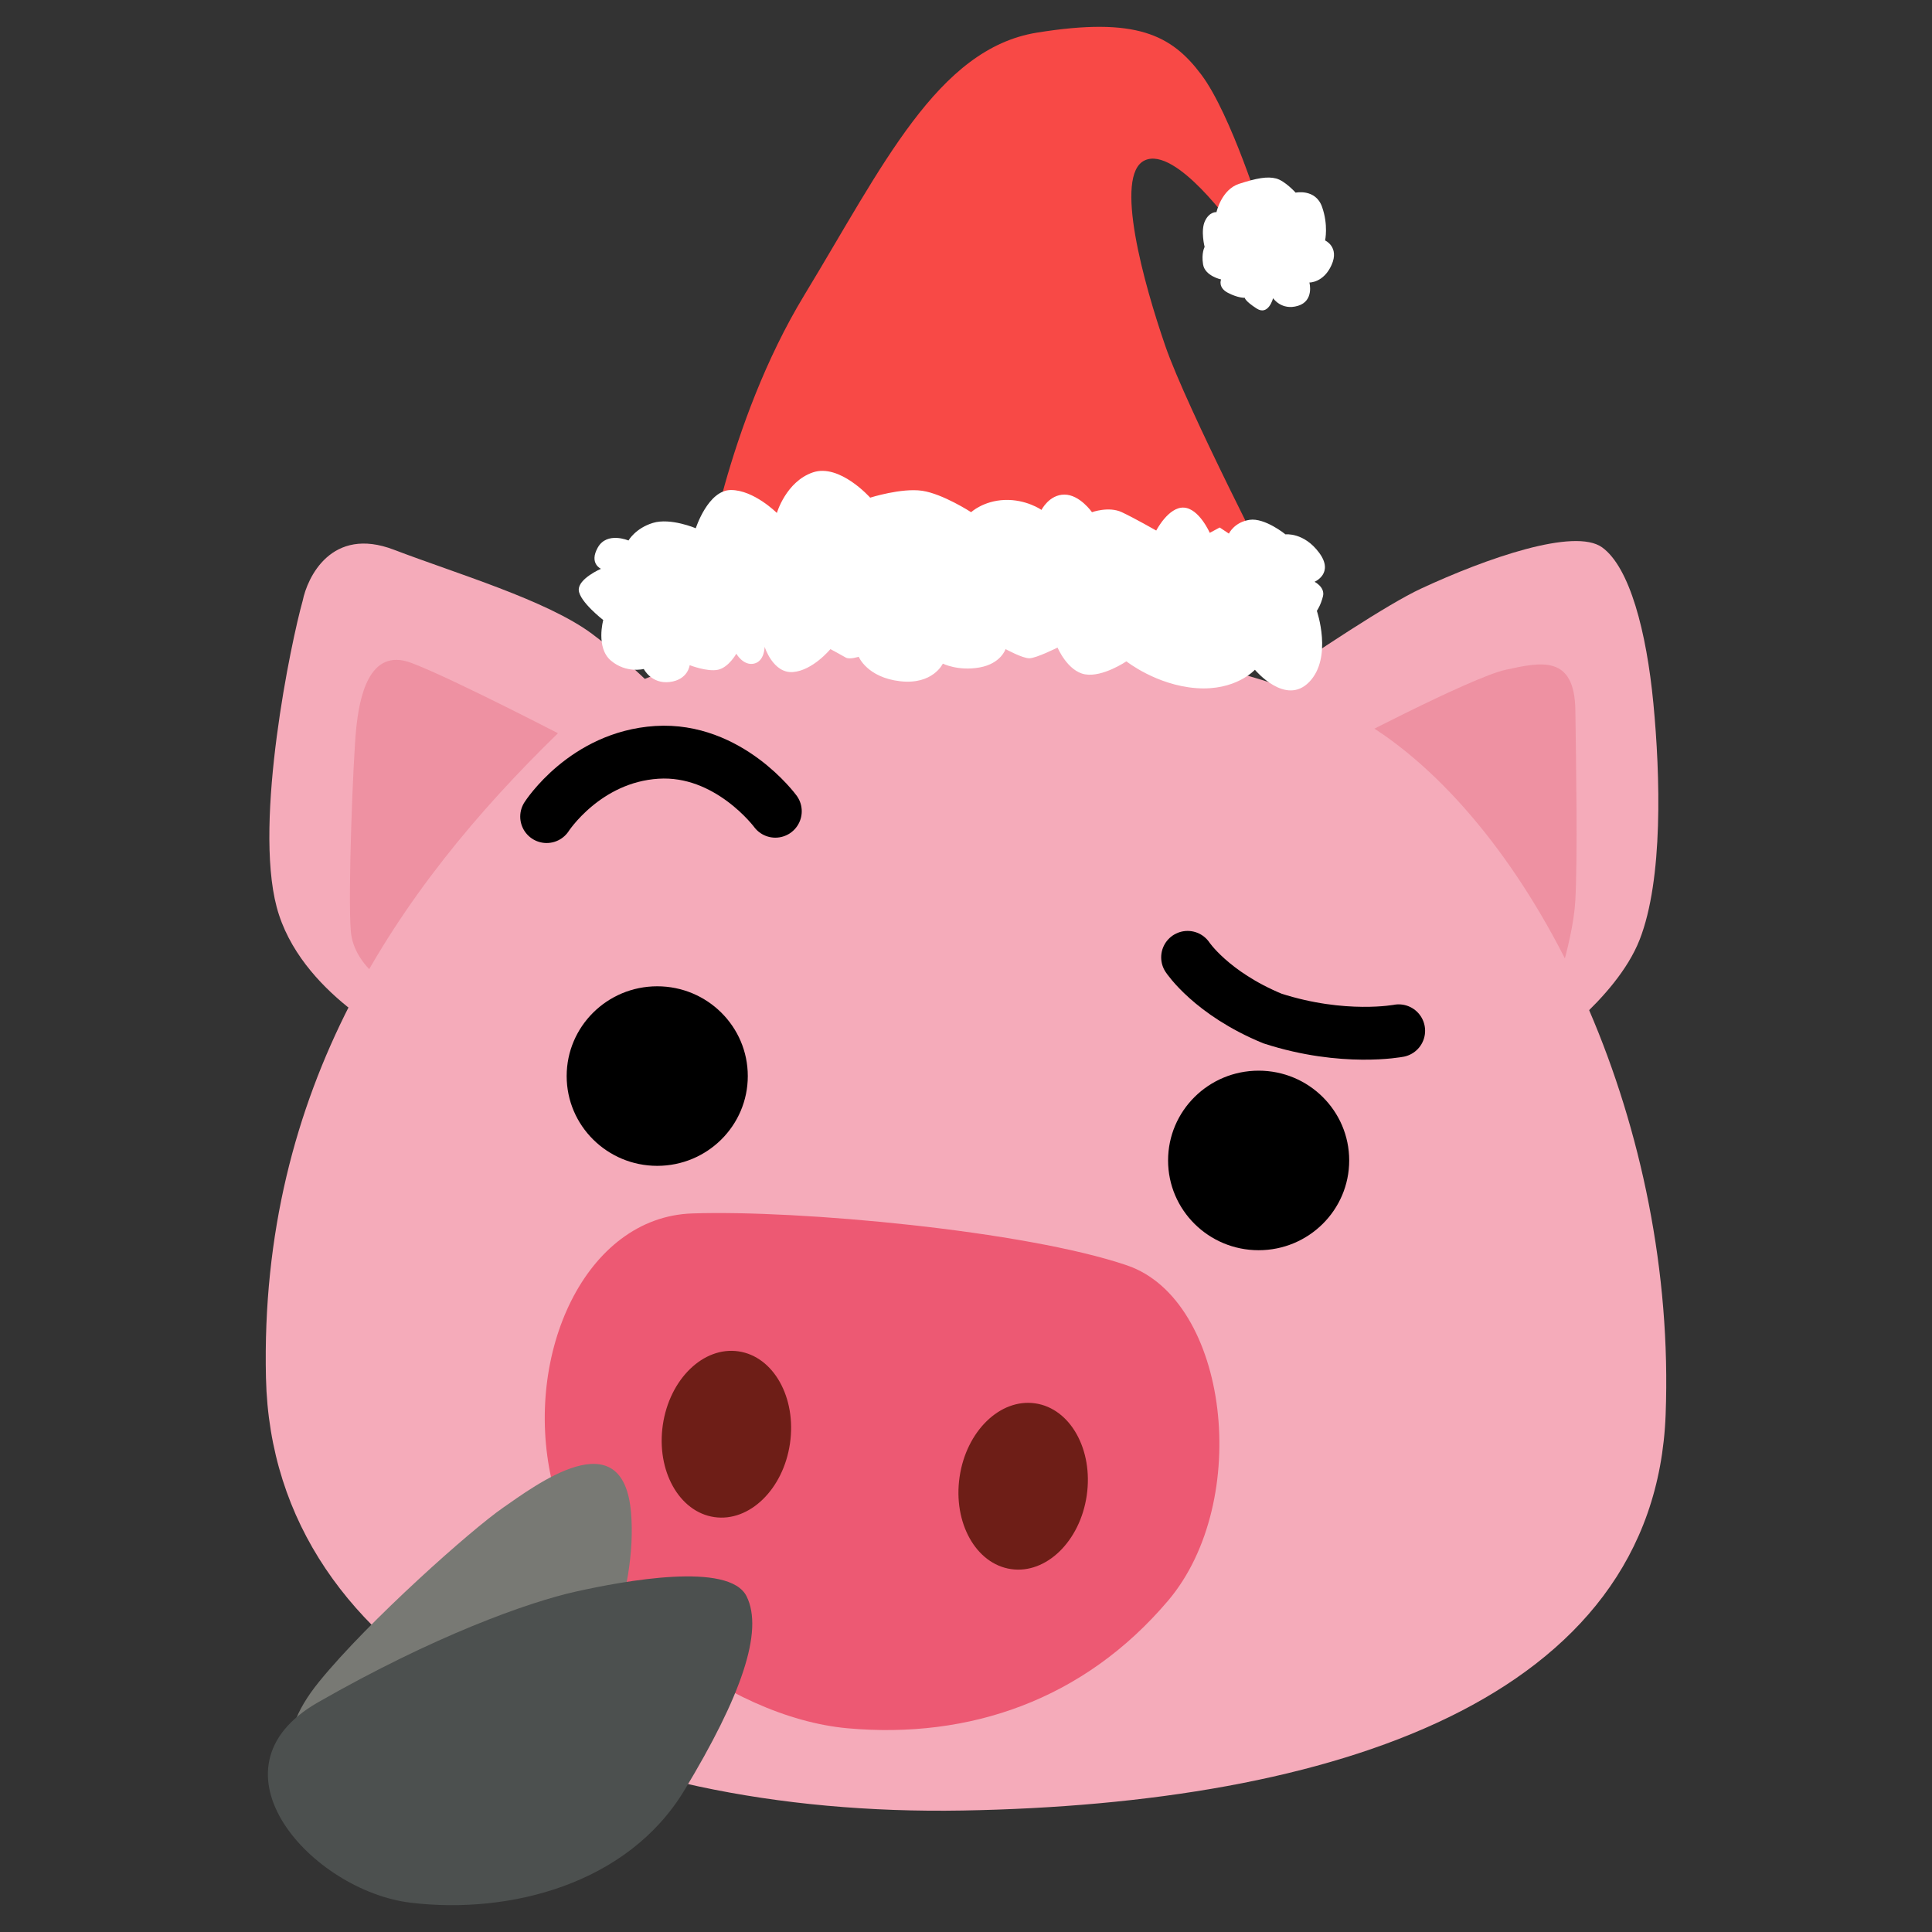 <?xml version="1.0" encoding="UTF-8" standalone="no"?>
<!-- Created with Inkscape (http://www.inkscape.org/) -->

<svg
   xmlns:dc="http://purl.org/dc/elements/1.1/"
   xmlns:cc="http://creativecommons.org/ns#"
   xmlns:rdf="http://www.w3.org/1999/02/22-rdf-syntax-ns#"
   xmlns:svg="http://www.w3.org/2000/svg"
   xmlns="http://www.w3.org/2000/svg"
   xmlns:sodipodi="http://sodipodi.sourceforge.net/DTD/sodipodi-0.dtd"
   xmlns:inkscape="http://www.inkscape.org/namespaces/inkscape"
   version="1.1"
   id="svg2"
   width="1280"
   height="1280"
   viewBox="0 0 1280 1280"
   sodipodi:docname="santa_pig.svg"
   inkscape:version="0.92.5 (2060ec1f9f, 2020-04-08)"
   inkscape:export-filename="/home/user/Documents/2d/santa_pig.png"
   inkscape:export-xdpi="76.800003"
   inkscape:export-ydpi="76.800003">
  <rect x="0" y="0" width="1280" height="1280" fill="#333333" stroke="none"/>
  <defs
     id="defs6" />
  <sodipodi:namedview
     pagecolor="#ffffff"
     bordercolor="#666666"
     borderopacity="1"
     objecttolerance="10"
     gridtolerance="10"
     guidetolerance="10"
     inkscape:pageopacity="0"
     inkscape:pageshadow="2"
     inkscape:window-width="2709"
     inkscape:window-height="1724"
     id="namedview4"
     showgrid="false"
     fit-margin-left="20"
     fit-margin-top="20"
     fit-margin-right="20"
     fit-margin-bottom="20"
     inkscape:zoom="0.69770879"
     inkscape:cx="-97.672052"
     inkscape:cy="494.47341"
     inkscape:window-x="1124"
     inkscape:window-y="0"
     inkscape:window-maximized="0"
     inkscape:current-layer="svg2" />
  <g
     id="g958"
     transform="translate(156.058,2.222)">
    <path
       sodipodi:nodetypes="cscsscc"
       inkscape:connector-curvature="0"
       id="path831"
       d="m 599.332,510.931 c 0,0 142.393,-102.867 185.972,-123.137 43.579,-20.269 101.854,-40.539 120.096,-27.364 18.242,13.175 29.391,55.741 33.951,103.374 4.561,47.633 6.588,116.549 -9.121,156.581 -15.709,40.032 -66.889,74.49 -66.889,74.49 z"
       style="fill:#f5abba;fill-opacity:1;stroke:none;stroke-width:1px;stroke-linecap:butt;stroke-linejoin:miter;stroke-opacity:1" />
    <path
       sodipodi:nodetypes="csccscc"
       inkscape:connector-curvature="0"
       id="path833"
       d="m 109.826,687.275 c 0,0 -66.889,-31.418 -82.091,-88.679 -15.202,-57.261 9.628,-175.837 17.229,-202.694 3.04,-15.202 18.749,-49.153 59.795,-33.444 41.046,15.709 101.347,33.444 131.244,55.741 29.897,22.296 60.808,55.741 60.808,55.741 z"
       style="fill:#f5abba;fill-opacity:1;stroke:#f5abba;stroke-width:1px;stroke-linecap:butt;stroke-linejoin:miter;stroke-opacity:1" />
    <path
       inkscape:connector-curvature="0"
       id="path851"
       d="m 309.986,381.207 c 0,0 15.202,-102.867 66.889,-187.999 51.687,-85.131 88.172,-163.169 154.047,-173.81 65.876,-10.641 89.185,1.52 108.948,27.87 19.763,26.35 40.539,93.746 40.539,93.746 l -18.749,8.108 c 0,0 -38.512,-54.727 -59.288,-45.099 -20.776,9.628 -0.507,82.091 13.682,123.137 14.189,41.046 73.477,156.074 73.477,156.074 z"
       style="fill:#f84946;fill-opacity:1;stroke:none;stroke-width:1px;stroke-linecap:butt;stroke-linejoin:miter;stroke-opacity:1" />
    <path
       inkscape:connector-curvature="0"
       id="path835"
       d="m 105.772,653.323 c 0,0 -27.364,-14.189 -29.391,-38.512 -2.027,-24.323 1.52,-114.522 3.547,-134.285 2.027,-19.763 8.108,-54.221 36.485,-43.579 28.377,10.641 109.961,53.207 109.961,53.207 l -118.069,161.648 z"
       style="fill:#ee91a2;fill-opacity:1;stroke:none;stroke-width:1px;stroke-linecap:butt;stroke-linejoin:miter;stroke-opacity:1" />
    <path
       inkscape:connector-curvature="0"
       id="path837"
       d="m 727.029,494.715 c 0,0 91.212,-48.14 114.522,-53.207 23.31,-5.067 45.606,-10.135 46.113,26.857 0.507,36.992 1.52,96.28 0,125.67 -1.52,29.391 -17.736,73.477 -17.736,73.477 z"
       style="fill:#ee91a2;fill-opacity:1;stroke:none;stroke-width:1px;stroke-linecap:butt;stroke-linejoin:miter;stroke-opacity:1" />
    <path
       sodipodi:nodetypes="zzzzzz"
       inkscape:connector-curvature="0"
       id="path817"
       d="M 213.641,483.53 C 108.165,586.198 15.751,718.52 20.151,910.642 24.551,1102.764 236.574,1201.594 481.662,1197.295 c 245.088,-4.3 458.644,-73.096 465.81,-262.287 7.166,-189.191 -80.263,-375.515 -186.324,-450.045 -106.061,-74.53 -442.03,-104.102 -547.506,-1.433 z"
       style="fill:#f5abba;fill-opacity:1;stroke:none;stroke-width:1px;stroke-linecap:butt;stroke-linejoin:miter;stroke-opacity:1" />
    <path
       inkscape:connector-curvature="0"
       id="path849"
       d="m 358.633,337.628 c 0,0 -15.202,-15.202 -30.404,-15.202 -15.202,0 -23.31,25.337 -23.31,25.337 0,0 -16.722,-7.094 -28.377,-3.547 -11.655,3.547 -16.216,11.655 -16.216,11.655 0,0 -14.189,-6.081 -20.269,4.561 -6.081,10.642 2.027,14.189 2.027,14.189 0,0 -15.202,6.588 -14.695,14.189 0.507,7.601 16.216,19.763 16.216,19.763 0,0 -5.067,18.242 5.067,26.857 10.135,8.614 21.79,5.574 21.79,5.574 0,0 5.067,10.135 17.229,8.614 12.162,-1.52 13.175,-11.148 13.175,-11.148 0,0 11.655,4.561 18.749,3.04 7.094,-1.52 12.162,-10.641 12.162,-10.641 0,0 4.561,8.108 11.655,6.588 7.094,-1.52 7.094,-11.148 7.094,-11.148 0,0 5.574,17.736 18.749,16.722 13.175,-1.014 24.83,-15.202 24.83,-15.202 0,0 7.601,4.054 10.135,5.574 2.534,1.52 8.614,-0.507 8.614,-0.507 0,0 5.574,13.682 27.364,16.215 21.79,2.534 28.377,-11.655 28.377,-11.655 0,0 10.135,5.067 24.323,2.534 14.189,-2.534 17.229,-12.162 17.229,-12.162 0,0 11.148,6.081 15.709,6.081 4.561,0 18.749,-7.094 18.749,-7.094 0,0 6.588,15.709 18.242,17.736 11.655,2.027 27.364,-8.614 27.364,-8.614 0,0 19.763,15.709 46.113,17.736 26.35,2.027 39.019,-12.162 39.019,-12.162 0,0 20.269,24.323 35.978,8.108 15.709,-16.215 5.067,-47.126 5.067,-47.126 0,0 2.534,-3.547 4.054,-9.628 1.52,-6.081 -5.574,-9.628 -5.574,-9.628 0,0 13.175,-5.574 3.04,-19.256 -10.135,-13.682 -22.296,-12.162 -22.296,-12.162 0,0 -13.682,-11.148 -23.817,-9.628 -10.135,1.52 -13.682,9.121 -13.682,9.121 l -6.081,-4.054 -6.588,3.547 c 0,0 -7.094,-16.216 -17.229,-16.722 -10.135,-0.507 -18.242,15.202 -18.242,15.202 0,0 -14.189,-8.108 -22.803,-12.162 -8.614,-4.054 -19.763,0 -19.763,0 0,0 -8.108,-11.655 -18.242,-11.655 -10.135,0 -15.202,10.135 -15.202,10.135 0,0 -10.135,-7.094 -24.323,-6.588 -14.189,0.507 -22.296,8.108 -22.296,8.108 0,0 -18.749,-12.162 -32.431,-14.189 -13.682,-2.027 -34.458,4.561 -34.458,4.561 0,0 -20.269,-22.803 -38.005,-16.722 -17.736,6.081 -23.817,26.857 -23.817,26.857 z"
       style="fill:#ffffff;stroke:none;stroke-width:1px;stroke-linecap:butt;stroke-linejoin:miter;stroke-opacity:1" />
    <path
       sodipodi:nodetypes="zzzzzz"
       inkscape:connector-curvature="0"
       id="path823"
       d="m 302.504,801.714 c 70.755,-2.413 220.722,11.466 288.086,34.398 67.363,22.932 83.129,156.226 27.232,222.156 -55.897,65.93 -131.86,91.729 -212.123,84.562 -80.263,-7.166 -177.725,-81.696 -196.357,-164.825 -18.632,-83.129 22.407,-173.879 93.162,-176.291 z"
       style="fill:#ed5973;fill-opacity:1;stroke:none;stroke-width:1px;stroke-linecap:butt;stroke-linejoin:miter;stroke-opacity:1" />
    <ellipse
       transform="rotate(8.296)"
       ry="55.487"
       rx="42.566"
       cy="896.872"
       cx="658.104"
       id="path825"
       style="fill:#6e1e17;fill-opacity:1;stroke:none;stroke-width:3.781;stroke-linecap:round;stroke-miterlimit:4;stroke-dasharray:none;stroke-opacity:1" />
    <ellipse
       ry="59.48"
       rx="60"
       cy="710.702"
       cx="279.375"
       id="path819"
       style="fill:#000000;fill-opacity:1;stroke:none;stroke-width:4.017;stroke-linecap:round;stroke-miterlimit:4;stroke-dasharray:none;stroke-opacity:1" />
    <ellipse
       style="fill:#000000;fill-opacity:1;stroke:none;stroke-width:4.017;stroke-linecap:round;stroke-miterlimit:4;stroke-dasharray:none;stroke-opacity:1"
       id="ellipse821"
       cx="677.822"
       cy="766.599"
       rx="60"
       ry="59.48" />
    <path
       sodipodi:nodetypes="csc"
       inkscape:connector-curvature="0"
       id="path839"
       d="m 206.106,538.801 c 0,0 25.337,-39.525 72.97,-42.566 47.633,-3.04 78.544,39.019 78.544,39.019"
       style="fill:none;stroke:#000000;stroke-width:35;stroke-linecap:round;stroke-linejoin:miter;stroke-miterlimit:4;stroke-dasharray:none;stroke-opacity:1" />
    <path
       sodipodi:nodetypes="ccc"
       inkscape:connector-curvature="0"
       id="path841"
       d="m 630.75,632.041 c 0,0 15.709,23.817 56.248,40.539 47.126,15.202 83.611,8.108 83.611,8.108"
       style="fill:none;stroke:#000000;stroke-width:35;stroke-linecap:round;stroke-linejoin:miter;stroke-miterlimit:4;stroke-dasharray:none;stroke-opacity:1" />
    <ellipse
       style="fill:#6e1e17;fill-opacity:1;stroke:none;stroke-width:3.781;stroke-linecap:round;stroke-miterlimit:4;stroke-dasharray:none;stroke-opacity:1"
       id="ellipse827"
       cx="458.576"
       cy="891.145"
       rx="42.566"
       ry="55.487"
       transform="rotate(8.296)" />
    <path
       sodipodi:nodetypes="ssssss"
       inkscape:connector-curvature="0"
       id="path845"
       d="m 177.272,996.638 c 20.782,-14.333 79.437,-59.11 84.742,3.225 4.3,50.523 -19.778,123.491 -66.288,162.317 -36.06,30.102 -118.961,35.115 -138.668,25.082 -19.707,-10.033 -34.577,-34.936 -1.612,-75.425 32.965,-40.49 100.944,-100.796 121.827,-115.199 z"
       style="fill:#787974;fill-opacity:1;stroke:none;stroke-width:1px;stroke-linecap:butt;stroke-linejoin:miter;stroke-opacity:1" />
    <path
       sodipodi:nodetypes="zzzzzz"
       inkscape:connector-curvature="0"
       id="path843"
       d="m 116.147,1258.39 c 65.474,7.829 143.64,-12.253 181.212,-74.494 37.572,-62.241 52.722,-105.365 41.215,-128.511 -11.506,-23.146 -81.084,-10.258 -113.008,-3.163 -31.924,7.094 -94.023,29.352 -171.092,73.487 -77.069,44.135 -3.801,124.853 61.673,132.682 z"
       style="fill:#4c504f;fill-opacity:1;stroke:none;stroke-width:1px;stroke-linecap:butt;stroke-linejoin:miter;stroke-opacity:1" />
    <path
       inkscape:connector-curvature="0"
       id="path939"
       d="m 702.335,125.405 c 0,0 13.175,-2.787 17.482,9.375 4.307,12.162 2.027,22.296 2.027,22.296 0,0 9.628,4.307 4.307,16.216 -5.321,11.908 -14.695,11.655 -14.695,11.655 0,0 3.294,12.162 -7.601,15.455 -10.895,3.294 -16.469,-5.067 -16.469,-5.067 0,0 -3.04,11.908 -10.895,6.841 -7.854,-5.067 -7.854,-7.094 -7.854,-7.094 0,0 -4.307,0.253 -11.148,-3.294 -6.841,-3.547 -4.561,-8.868 -4.561,-8.868 0,0 -10.641,-2.28 -11.908,-9.881 -1.267,-7.601 1.013,-11.655 1.013,-11.655 0,0 -2.787,-10.895 0.253,-17.229 3.04,-6.334 7.601,-5.827 7.601,-5.827 0,0 3.294,-14.949 14.949,-18.749 11.655,-3.801 18.749,-5.067 24.577,-3.547 5.827,1.52 12.922,9.375 12.922,9.375 z"
       style="fill:#ffffff;fill-opacity:1;stroke:none;stroke-width:1px;stroke-linecap:butt;stroke-linejoin:miter;stroke-opacity:1" />
  </g>
</svg>
